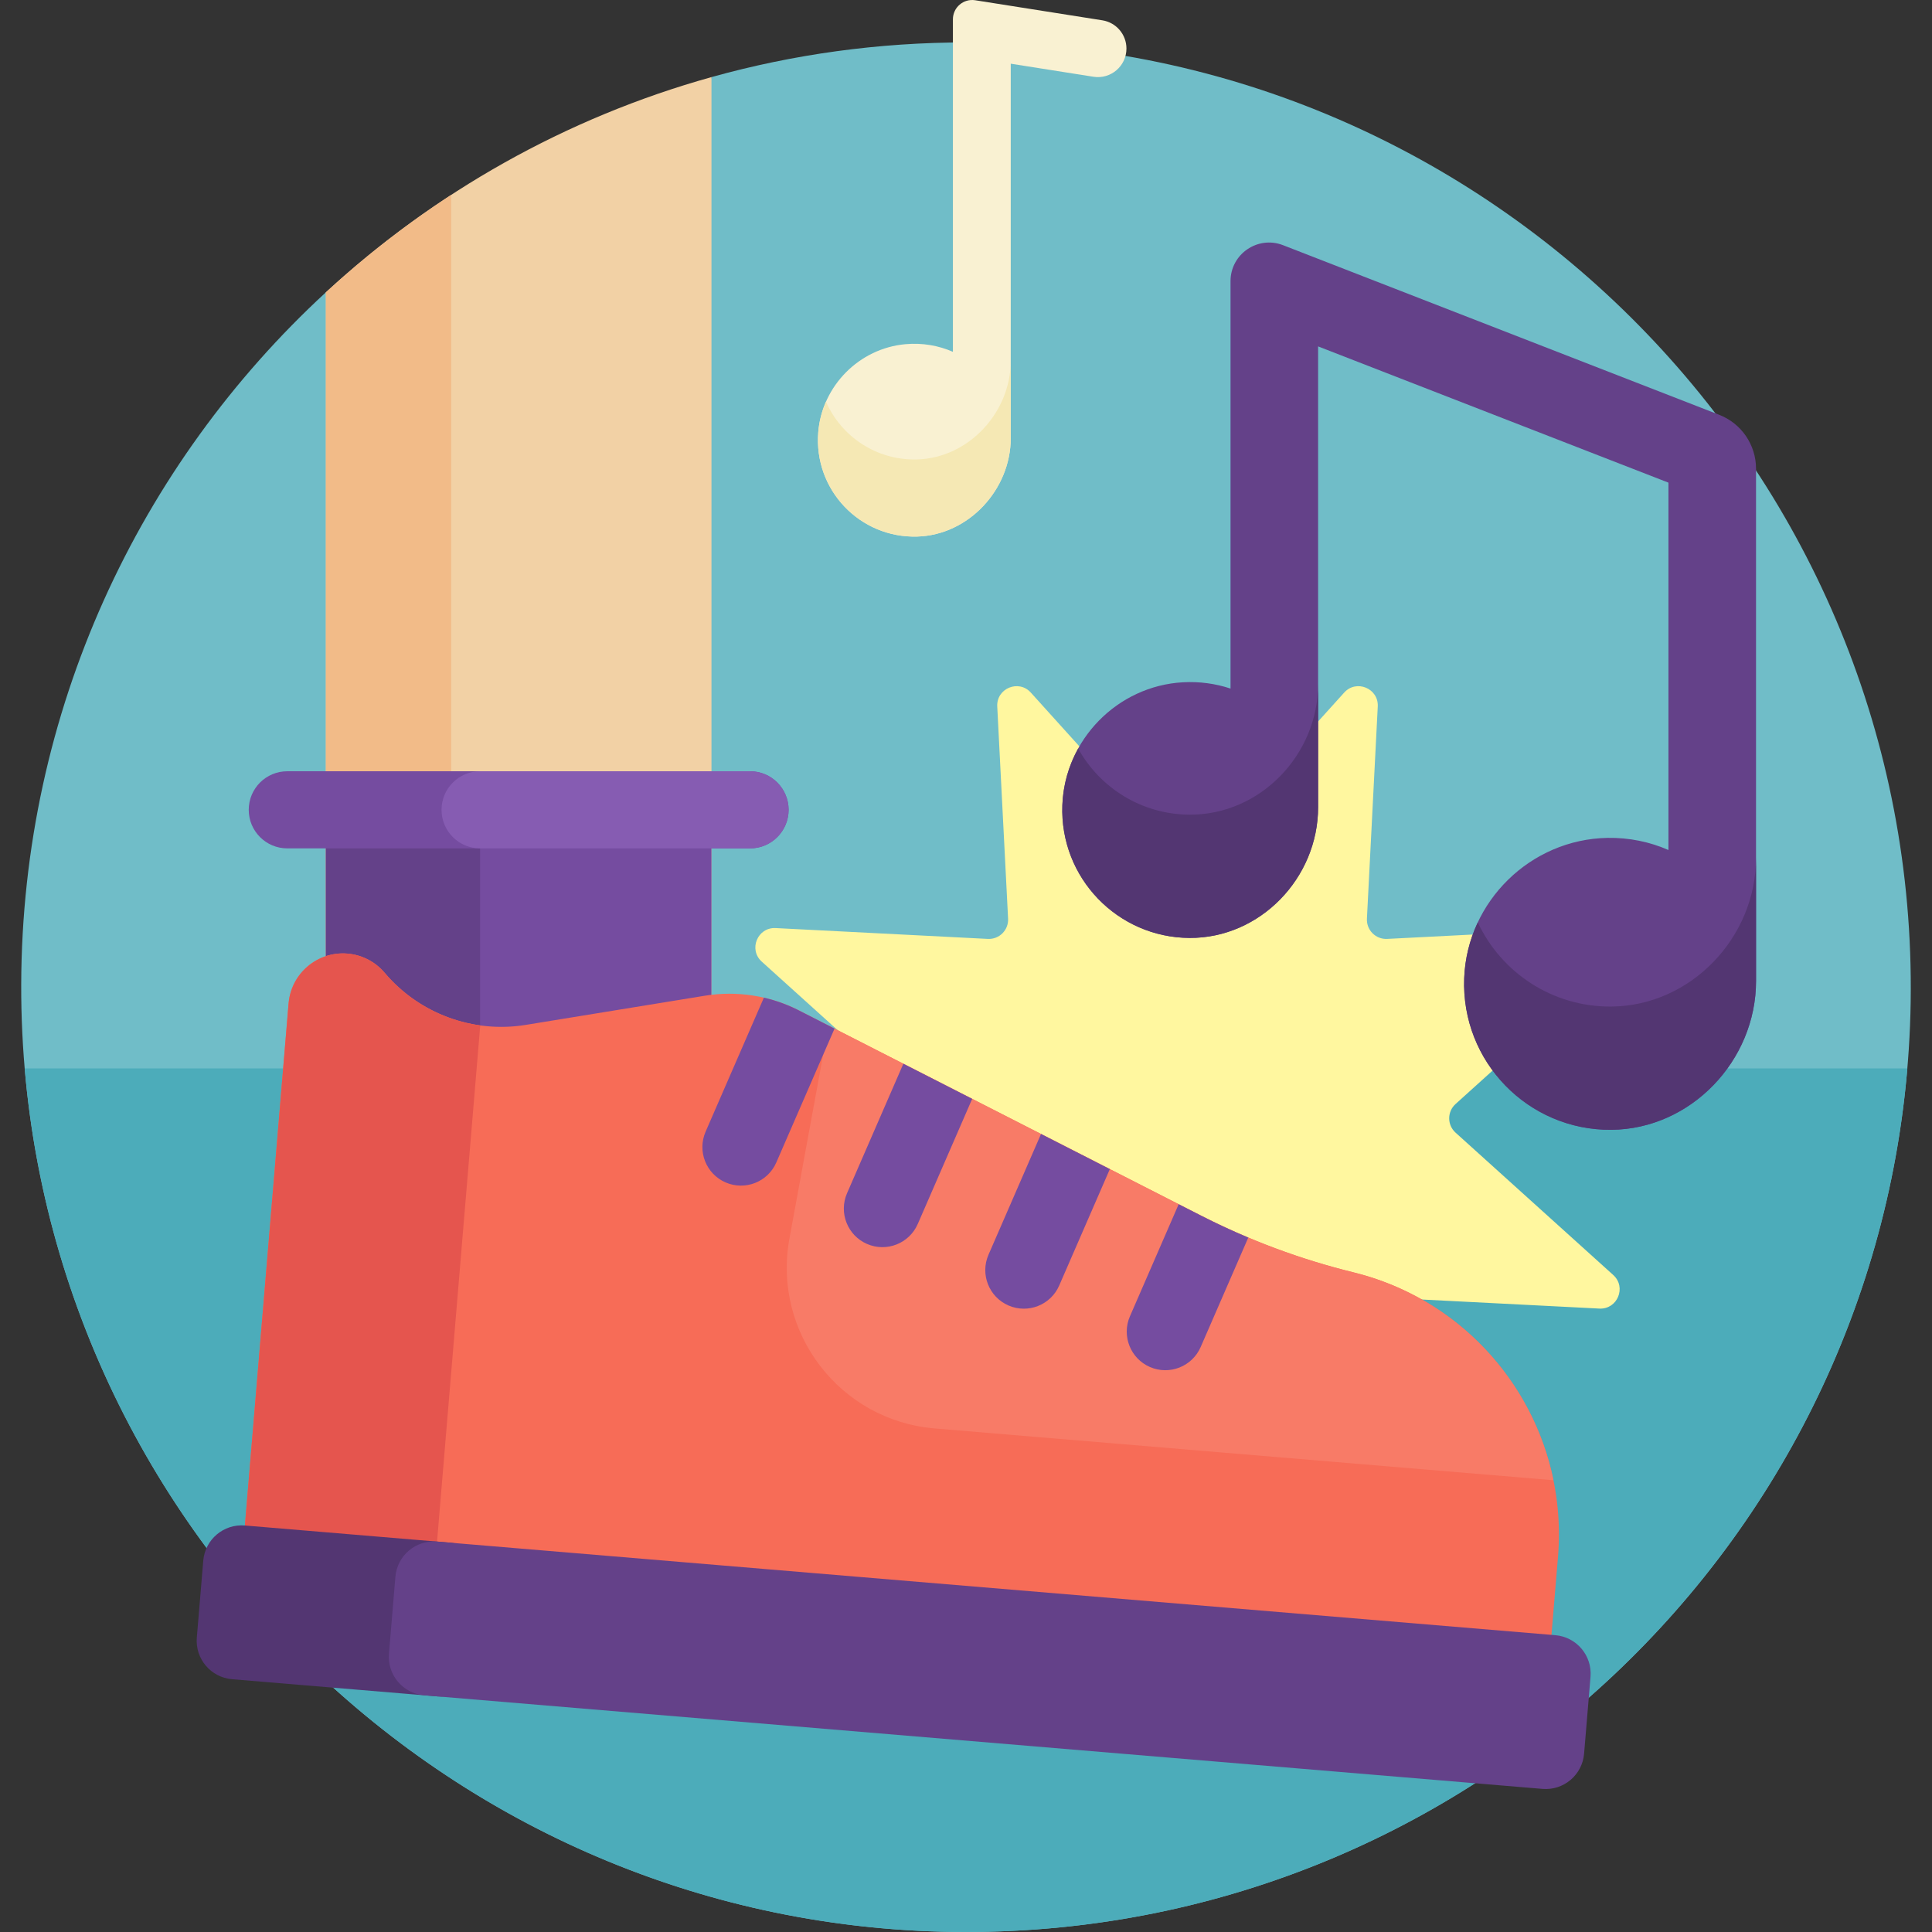 <svg id="Capa_1" enable-background="new 0 0 501 501" height="512" viewBox="0 0 501 501" width="512" xmlns="http://www.w3.org/2000/svg"><rect x="0" y="0" width="501" height="501" fill="#333333" stroke="none"/><g><path d="m495.472 259.75c-2.005 133.642-111.014 241.348-245.156 241.25-135.073-.099-245.188-110.619-244.815-245.692.196-70.989 30.584-134.877 78.999-179.501h27.624c34.004 0 63.734-22.926 72.376-55.814 21.085-5.884 43.316-9.019 66.284-8.993 136.205.155 246.731 112.56 244.688 248.75z" fill="#70bdc8"/><path d="m494.607 277.061c-10.685 125.51-115.992 224.033-244.291 223.939-127.745-.094-233.167-98.953-243.914-223.939z" fill="#4cacba"/><path d="m261.415 238.226-2.81-55.023c-.24-4.699 5.552-7.098 8.705-3.606l36.92 40.894c1.985 2.199 5.437 2.199 7.423 0l36.92-40.894c3.153-3.492 8.945-1.093 8.705 3.606l-2.81 55.023c-.151 2.959 2.29 5.4 5.249 5.249l55.023-2.81c4.699-.24 7.098 5.552 3.606 8.705l-40.894 36.92c-2.199 1.985-2.199 5.437 0 7.423l40.894 36.92c3.492 3.153 1.093 8.945-3.606 8.705l-55.023-2.81c-2.959-.151-5.4 2.29-5.249 5.249l2.81 55.023c.24 4.699-5.552 7.098-8.705 3.606l-36.92-40.894c-1.985-2.199-5.437-2.199-7.423 0l-36.92 40.894c-3.153 3.492-8.945 1.093-8.705-3.606l2.81-55.023c.151-2.959-2.289-5.4-5.249-5.249l-55.023 2.81c-4.699.24-7.098-5.552-3.606-8.705l40.894-36.92c2.199-1.985 2.199-5.437 0-7.423l-40.894-36.92c-3.492-3.153-1.093-8.945 3.606-8.705l55.023 2.81c2.96.151 5.4-2.29 5.249-5.249z" fill="#fff79f"/><path d="m306.734 176.929c4.338-.242 8.507.35 12.362 1.63v-105.657c0-7.034 7.069-11.869 13.624-9.32l113.087 43.978c5.766 2.242 9.563 7.794 9.563 13.98v132.86c0 20.662-16.892 38.418-37.553 38.579-21.528.167-38.94-17.638-38.128-39.308.747-19.927 17.25-36.065 37.188-36.394 5.617-.093 10.96 1.039 15.78 3.145v-95.262l-90.85-35.331v119.497c0 18.351-15.011 33.998-33.362 33.895-18.65-.104-33.655-15.599-32.96-34.428.627-16.963 14.302-30.918 31.249-31.864z" fill="#644189"/><path d="m455.371 222.436v31.964c0 20.662-16.892 38.418-37.553 38.579-21.528.167-38.94-17.638-38.127-39.308.193-5.15 1.438-10.046 3.523-14.482 6.075 12.98 19.299 21.945 34.604 21.826 20.661-.161 37.553-17.918 37.553-38.579zm-146.924-11.18c-12.431-.069-23.242-6.977-28.865-17.151-2.437 4.401-3.901 9.398-4.096 14.687-.695 18.829 14.31 34.324 32.96 34.428 18.351.102 33.362-15.544 33.362-33.895v-31.964c.001 18.351-15.01 33.998-33.361 33.895z" fill="#533672"/><path d="m184.5 19.993v290.007h-100v-234.193c28.066-25.868 62.189-45.262 100-55.814z" fill="#f2d1a5"/><path d="m116.993 310h-32.493v-234.193c10.085-9.296 20.953-17.755 32.492-25.269v259.462z" fill="#f2bb88"/><path d="m184.5 370h-100v-160h100z" fill="#754ca0"/><path d="m124.5 370h-40v-160h40z" fill="#644189"/><path d="m194.5 220h-120c-5.523 0-10-4.477-10-10 0-5.523 4.477-10 10-10h120c5.523 0 10 4.477 10 10 0 5.523-4.477 10-10 10z" fill="#754ca0"/><path d="m194.5 220h-70c-5.523 0-10-4.477-10-10 0-5.523 4.477-10 10-10h70c5.523 0 10 4.477 10 10 0 5.523-4.477 10-10 10z" fill="#865cb2"/><path d="m401.488 433.911-338.815-28.359 12.166-145.35c.651-7.783 7.489-13.565 15.272-12.913 3.738.313 7.198 2.098 9.62 4.962 8.983 10.624 22.882 15.757 36.615 13.52l46.445-7.565c8.322-1.356 16.86-.02 24.371 3.812l104.238 53.189c12.583 6.421 25.865 11.368 39.582 14.743 33.418 8.223 55.901 39.517 53.031 73.811z" fill="#f76c57"/><path d="m124.536 265.911-12.037 143.811-49.826-4.17 12.166-145.35c.651-7.783 7.489-13.565 15.272-12.913 3.737.313 7.198 2.098 9.619 4.962 6.391 7.558 15.269 12.337 24.806 13.66z" fill="#e5554e"/><path d="m402.836 383.849-160.464-13.431c-24.634-2.062-42.117-24.92-37.658-49.235l10.132-55.244 96.552 49.267c12.583 6.421 25.865 11.368 39.582 14.743 26.785 6.591 46.545 28.002 51.856 53.9z" fill="#f87b67"/><path d="m113.51 439.912-53.34-4.465c-5.504-.461-9.592-5.296-9.131-10.799l1.668-19.93c.461-5.504 5.296-9.592 10.799-9.131l53.34 4.465c5.504.461 9.592 5.296 9.131 10.799l-1.668 19.93c-.46 5.504-5.295 9.592-10.799 9.131z" fill="#533672"/><path d="m399.982 463.89-289.986-24.272c-5.504-.461-9.592-5.296-9.131-10.799l1.668-19.93c.461-5.504 5.296-9.592 10.799-9.131l289.986 24.272c5.504.461 9.592 5.296 9.131 10.799l-1.668 19.93c-.46 5.504-5.295 9.592-10.799 9.131z" fill="#644189"/><path d="m207.161 262.018 9.248 4.719-15.095 34.704c-2.203 5.064-8.095 7.384-13.159 5.181-5.065-2.203-7.384-8.094-5.181-13.159l15.116-34.752c3.128.724 6.176 1.83 9.071 3.307zm104.238 53.189-5.747-2.933-12.638 29.054c-2.203 5.065.117 10.956 5.181 13.159s10.956-.117 13.159-5.181l12.347-28.385c-4.167-1.751-8.271-3.657-12.302-5.714zm-55.066 10.166c-2.203 5.064.117 10.956 5.181 13.159s10.956-.117 13.159-5.181l13.129-30.184-17.848-9.107zm-36.68-15.955c-2.203 5.065.117 10.956 5.181 13.159 5.065 2.203 10.956-.117 13.159-5.181l14.112-32.444-17.849-9.107z" fill="#754ca0"/><path d="m234.812 89.252c4.394-.392 8.579.355 12.294 1.978v-86.229c0-3.072 2.745-5.418 5.78-4.939l32.967 5.205c3.601.569 6.253 3.672 6.253 7.318 0 4.552-4.067 8.028-8.564 7.318l-21.436-3.385v97.055c0 13.361-10.904 25.18-24.259 25.566-14.836.429-26.867-12.072-25.657-27.066.969-12.003 10.628-21.752 22.622-22.821z" fill="#f9f1d2"/><path d="m214.19 104.159c3.953 9.037 13.093 15.286 23.656 14.98 13.355-.386 24.259-12.206 24.259-25.566v20c0 13.361-10.904 25.18-24.259 25.566-14.836.429-26.867-12.072-25.657-27.066.226-2.787.919-5.451 2.001-7.914z" fill="#f5e8b4"/></g></svg>